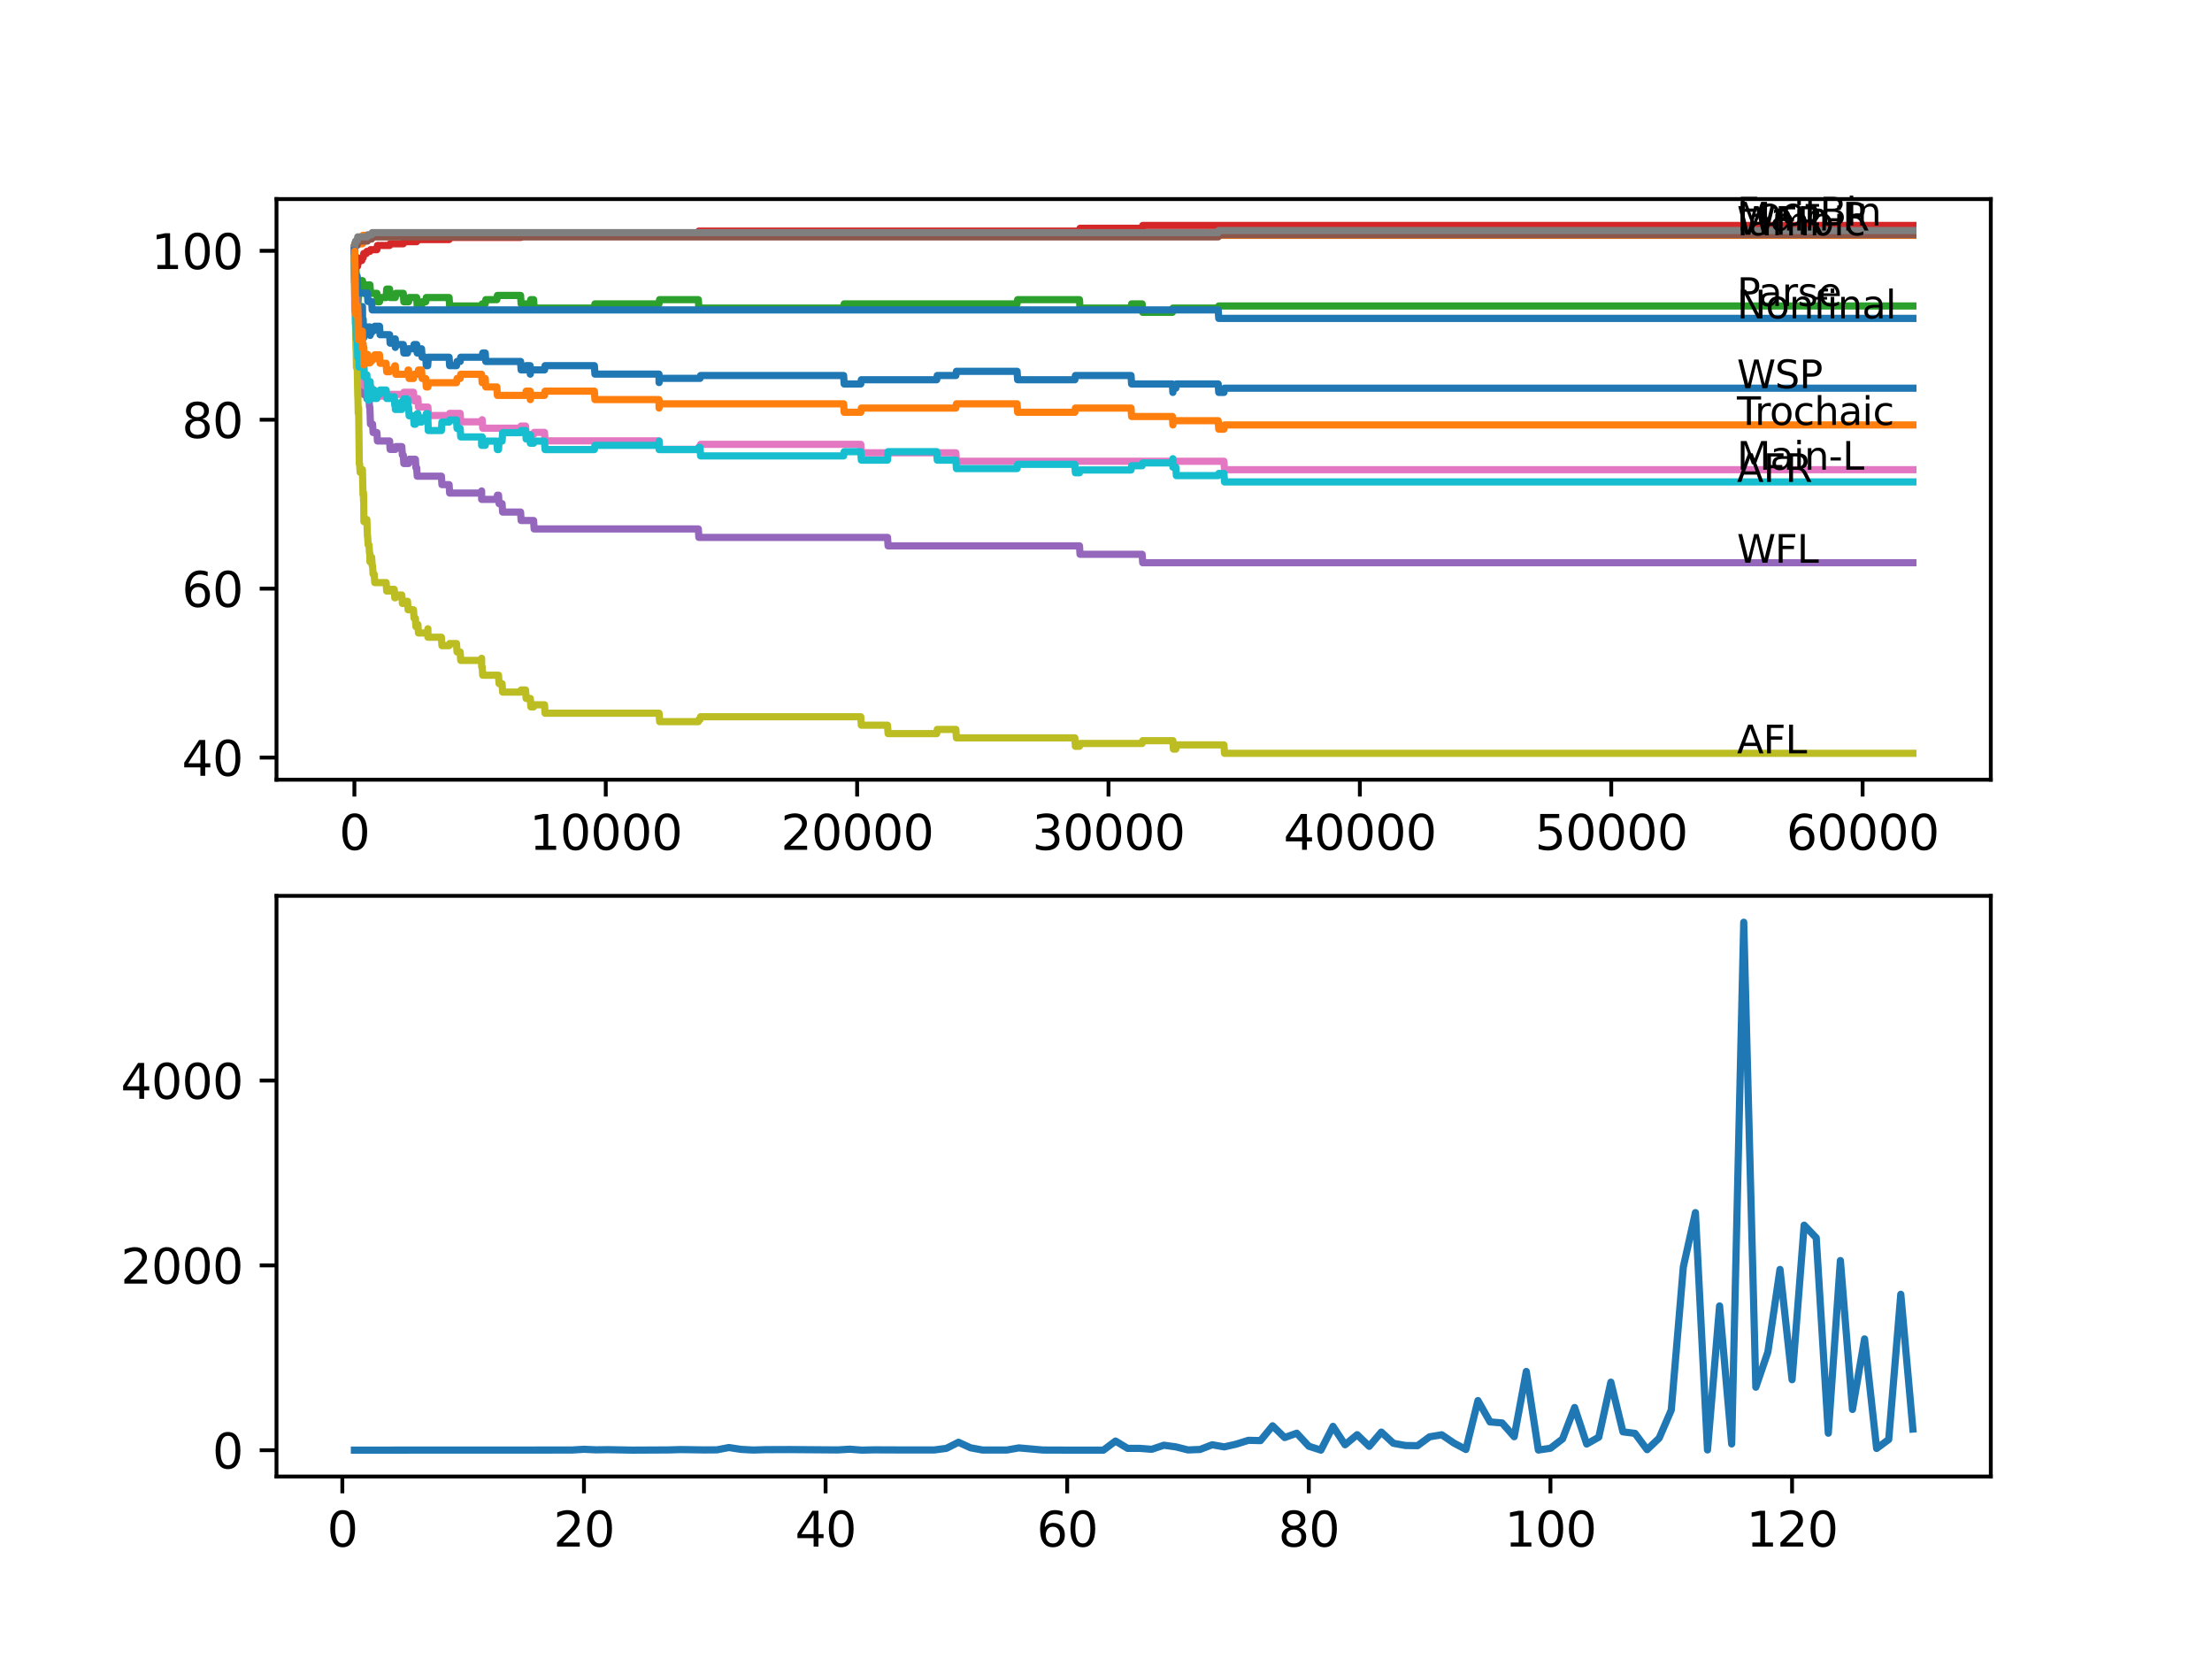 <?xml version="1.0" encoding="utf-8" standalone="no"?>
<!DOCTYPE svg PUBLIC "-//W3C//DTD SVG 1.1//EN"
  "http://www.w3.org/Graphics/SVG/1.1/DTD/svg11.dtd">
<svg xmlns:xlink="http://www.w3.org/1999/xlink" width="460.8pt" height="345.6pt" viewBox="0 0 460.8 345.6" xmlns="http://www.w3.org/2000/svg" version="1.1">
 <defs>
  <style type="text/css">*{stroke-linejoin: round; stroke-linecap: butt}</style>
 </defs>
 <g id="figure_1">
  <g id="patch_1">
   <path d="M 0 345.6 
L 460.8 345.6 
L 460.8 0 
L 0 0 
z
" style="fill: #ffffff"/>
  </g>
  <g id="axes_1">
   <g id="patch_2">
    <path d="M 57.6 162.432 
L 414.72 162.432 
L 414.72 41.472 
L 57.6 41.472 
z
" style="fill: #ffffff"/>
   </g>
   <g id="matplotlib.axis_1">
    <g id="xtick_1">
     <g id="line2d_1">
      <defs>
       <path id="mb7381f3b67" d="M 0 0 
L 0 3.5 
" style="stroke: #000000; stroke-width: 0.8"/>
      </defs>
      <g>
       <use xlink:href="#mb7381f3b67" x="73.827" y="162.432" style="stroke: #000000; stroke-width: 0.8"/>
      </g>
     </g>
     <g id="text_1">
      <!-- 0 -->
      <g transform="translate(70.646 177.03)scale(0.1 -0.1)">
       <defs>
        <path id="DejaVuSans-30" d="M 2034 4250 
Q 1547 4250 1301 3770 
Q 1056 3291 1056 2328 
Q 1056 1369 1301 889 
Q 1547 409 2034 409 
Q 2525 409 2770 889 
Q 3016 1369 3016 2328 
Q 3016 3291 2770 3770 
Q 2525 4250 2034 4250 
z
M 2034 4750 
Q 2819 4750 3233 4129 
Q 3647 3509 3647 2328 
Q 3647 1150 3233 529 
Q 2819 -91 2034 -91 
Q 1250 -91 836 529 
Q 422 1150 422 2328 
Q 422 3509 836 4129 
Q 1250 4750 2034 4750 
z
" transform="scale(0.016)"/>
       </defs>
       <use xlink:href="#DejaVuSans-30"/>
      </g>
     </g>
    </g>
    <g id="xtick_2">
     <g id="line2d_2">
      <g>
       <use xlink:href="#mb7381f3b67" x="126.192" y="162.432" style="stroke: #000000; stroke-width: 0.8"/>
      </g>
     </g>
     <g id="text_2">
      <!-- 10000 -->
      <g transform="translate(110.286 177.03)scale(0.1 -0.1)">
       <defs>
        <path id="DejaVuSans-31" d="M 794 531 
L 1825 531 
L 1825 4091 
L 703 3866 
L 703 4441 
L 1819 4666 
L 2450 4666 
L 2450 531 
L 3481 531 
L 3481 0 
L 794 0 
L 794 531 
z
" transform="scale(0.016)"/>
       </defs>
       <use xlink:href="#DejaVuSans-31"/>
       <use xlink:href="#DejaVuSans-30" x="63.623"/>
       <use xlink:href="#DejaVuSans-30" x="127.246"/>
       <use xlink:href="#DejaVuSans-30" x="190.869"/>
       <use xlink:href="#DejaVuSans-30" x="254.492"/>
      </g>
     </g>
    </g>
    <g id="xtick_3">
     <g id="line2d_3">
      <g>
       <use xlink:href="#mb7381f3b67" x="178.556" y="162.432" style="stroke: #000000; stroke-width: 0.8"/>
      </g>
     </g>
     <g id="text_3">
      <!-- 20000 -->
      <g transform="translate(162.65 177.03)scale(0.1 -0.1)">
       <defs>
        <path id="DejaVuSans-32" d="M 1228 531 
L 3431 531 
L 3431 0 
L 469 0 
L 469 531 
Q 828 903 1448 1529 
Q 2069 2156 2228 2338 
Q 2531 2678 2651 2914 
Q 2772 3150 2772 3378 
Q 2772 3750 2511 3984 
Q 2250 4219 1831 4219 
Q 1534 4219 1204 4116 
Q 875 4013 500 3803 
L 500 4441 
Q 881 4594 1212 4672 
Q 1544 4750 1819 4750 
Q 2544 4750 2975 4387 
Q 3406 4025 3406 3419 
Q 3406 3131 3298 2873 
Q 3191 2616 2906 2266 
Q 2828 2175 2409 1742 
Q 1991 1309 1228 531 
z
" transform="scale(0.016)"/>
       </defs>
       <use xlink:href="#DejaVuSans-32"/>
       <use xlink:href="#DejaVuSans-30" x="63.623"/>
       <use xlink:href="#DejaVuSans-30" x="127.246"/>
       <use xlink:href="#DejaVuSans-30" x="190.869"/>
       <use xlink:href="#DejaVuSans-30" x="254.492"/>
      </g>
     </g>
    </g>
    <g id="xtick_4">
     <g id="line2d_4">
      <g>
       <use xlink:href="#mb7381f3b67" x="230.921" y="162.432" style="stroke: #000000; stroke-width: 0.8"/>
      </g>
     </g>
     <g id="text_4">
      <!-- 30000 -->
      <g transform="translate(215.015 177.03)scale(0.1 -0.1)">
       <defs>
        <path id="DejaVuSans-33" d="M 2597 2516 
Q 3050 2419 3304 2112 
Q 3559 1806 3559 1356 
Q 3559 666 3084 287 
Q 2609 -91 1734 -91 
Q 1441 -91 1130 -33 
Q 819 25 488 141 
L 488 750 
Q 750 597 1062 519 
Q 1375 441 1716 441 
Q 2309 441 2620 675 
Q 2931 909 2931 1356 
Q 2931 1769 2642 2001 
Q 2353 2234 1838 2234 
L 1294 2234 
L 1294 2753 
L 1863 2753 
Q 2328 2753 2575 2939 
Q 2822 3125 2822 3475 
Q 2822 3834 2567 4026 
Q 2313 4219 1838 4219 
Q 1578 4219 1281 4162 
Q 984 4106 628 3988 
L 628 4550 
Q 988 4650 1302 4700 
Q 1616 4750 1894 4750 
Q 2613 4750 3031 4423 
Q 3450 4097 3450 3541 
Q 3450 3153 3228 2886 
Q 3006 2619 2597 2516 
z
" transform="scale(0.016)"/>
       </defs>
       <use xlink:href="#DejaVuSans-33"/>
       <use xlink:href="#DejaVuSans-30" x="63.623"/>
       <use xlink:href="#DejaVuSans-30" x="127.246"/>
       <use xlink:href="#DejaVuSans-30" x="190.869"/>
       <use xlink:href="#DejaVuSans-30" x="254.492"/>
      </g>
     </g>
    </g>
    <g id="xtick_5">
     <g id="line2d_5">
      <g>
       <use xlink:href="#mb7381f3b67" x="283.285" y="162.432" style="stroke: #000000; stroke-width: 0.8"/>
      </g>
     </g>
     <g id="text_5">
      <!-- 40000 -->
      <g transform="translate(267.379 177.03)scale(0.1 -0.1)">
       <defs>
        <path id="DejaVuSans-34" d="M 2419 4116 
L 825 1625 
L 2419 1625 
L 2419 4116 
z
M 2253 4666 
L 3047 4666 
L 3047 1625 
L 3713 1625 
L 3713 1100 
L 3047 1100 
L 3047 0 
L 2419 0 
L 2419 1100 
L 313 1100 
L 313 1709 
L 2253 4666 
z
" transform="scale(0.016)"/>
       </defs>
       <use xlink:href="#DejaVuSans-34"/>
       <use xlink:href="#DejaVuSans-30" x="63.623"/>
       <use xlink:href="#DejaVuSans-30" x="127.246"/>
       <use xlink:href="#DejaVuSans-30" x="190.869"/>
       <use xlink:href="#DejaVuSans-30" x="254.492"/>
      </g>
     </g>
    </g>
    <g id="xtick_6">
     <g id="line2d_6">
      <g>
       <use xlink:href="#mb7381f3b67" x="335.65" y="162.432" style="stroke: #000000; stroke-width: 0.8"/>
      </g>
     </g>
     <g id="text_6">
      <!-- 50000 -->
      <g transform="translate(319.744 177.03)scale(0.1 -0.1)">
       <defs>
        <path id="DejaVuSans-35" d="M 691 4666 
L 3169 4666 
L 3169 4134 
L 1269 4134 
L 1269 2991 
Q 1406 3038 1543 3061 
Q 1681 3084 1819 3084 
Q 2600 3084 3056 2656 
Q 3513 2228 3513 1497 
Q 3513 744 3044 326 
Q 2575 -91 1722 -91 
Q 1428 -91 1123 -41 
Q 819 9 494 109 
L 494 744 
Q 775 591 1075 516 
Q 1375 441 1709 441 
Q 2250 441 2565 725 
Q 2881 1009 2881 1497 
Q 2881 1984 2565 2268 
Q 2250 2553 1709 2553 
Q 1456 2553 1204 2497 
Q 953 2441 691 2322 
L 691 4666 
z
" transform="scale(0.016)"/>
       </defs>
       <use xlink:href="#DejaVuSans-35"/>
       <use xlink:href="#DejaVuSans-30" x="63.623"/>
       <use xlink:href="#DejaVuSans-30" x="127.246"/>
       <use xlink:href="#DejaVuSans-30" x="190.869"/>
       <use xlink:href="#DejaVuSans-30" x="254.492"/>
      </g>
     </g>
    </g>
    <g id="xtick_7">
     <g id="line2d_7">
      <g>
       <use xlink:href="#mb7381f3b67" x="388.014" y="162.432" style="stroke: #000000; stroke-width: 0.8"/>
      </g>
     </g>
     <g id="text_7">
      <!-- 60000 -->
      <g transform="translate(372.108 177.03)scale(0.1 -0.1)">
       <defs>
        <path id="DejaVuSans-36" d="M 2113 2584 
Q 1688 2584 1439 2293 
Q 1191 2003 1191 1497 
Q 1191 994 1439 701 
Q 1688 409 2113 409 
Q 2538 409 2786 701 
Q 3034 994 3034 1497 
Q 3034 2003 2786 2293 
Q 2538 2584 2113 2584 
z
M 3366 4563 
L 3366 3988 
Q 3128 4100 2886 4159 
Q 2644 4219 2406 4219 
Q 1781 4219 1451 3797 
Q 1122 3375 1075 2522 
Q 1259 2794 1537 2939 
Q 1816 3084 2150 3084 
Q 2853 3084 3261 2657 
Q 3669 2231 3669 1497 
Q 3669 778 3244 343 
Q 2819 -91 2113 -91 
Q 1303 -91 875 529 
Q 447 1150 447 2328 
Q 447 3434 972 4092 
Q 1497 4750 2381 4750 
Q 2619 4750 2861 4703 
Q 3103 4656 3366 4563 
z
" transform="scale(0.016)"/>
       </defs>
       <use xlink:href="#DejaVuSans-36"/>
       <use xlink:href="#DejaVuSans-30" x="63.623"/>
       <use xlink:href="#DejaVuSans-30" x="127.246"/>
       <use xlink:href="#DejaVuSans-30" x="190.869"/>
       <use xlink:href="#DejaVuSans-30" x="254.492"/>
      </g>
     </g>
    </g>
   </g>
   <g id="matplotlib.axis_2">
    <g id="ytick_1">
     <g id="line2d_8">
      <defs>
       <path id="ma69f9eb92d" d="M 0 0 
L -3.5 0 
" style="stroke: #000000; stroke-width: 0.8"/>
      </defs>
      <g>
       <use xlink:href="#ma69f9eb92d" x="57.6" y="157.814" style="stroke: #000000; stroke-width: 0.8"/>
      </g>
     </g>
     <g id="text_8">
      <!-- 40 -->
      <g transform="translate(37.875 161.613)scale(0.1 -0.1)">
       <use xlink:href="#DejaVuSans-34"/>
       <use xlink:href="#DejaVuSans-30" x="63.623"/>
      </g>
     </g>
    </g>
    <g id="ytick_2">
     <g id="line2d_9">
      <g>
       <use xlink:href="#ma69f9eb92d" x="57.6" y="122.625" style="stroke: #000000; stroke-width: 0.8"/>
      </g>
     </g>
     <g id="text_9">
      <!-- 60 -->
      <g transform="translate(37.875 126.424)scale(0.1 -0.1)">
       <use xlink:href="#DejaVuSans-36"/>
       <use xlink:href="#DejaVuSans-30" x="63.623"/>
      </g>
     </g>
    </g>
    <g id="ytick_3">
     <g id="line2d_10">
      <g>
       <use xlink:href="#ma69f9eb92d" x="57.6" y="87.437" style="stroke: #000000; stroke-width: 0.8"/>
      </g>
     </g>
     <g id="text_10">
      <!-- 80 -->
      <g transform="translate(37.875 91.236)scale(0.1 -0.1)">
       <defs>
        <path id="DejaVuSans-38" d="M 2034 2216 
Q 1584 2216 1326 1975 
Q 1069 1734 1069 1313 
Q 1069 891 1326 650 
Q 1584 409 2034 409 
Q 2484 409 2743 651 
Q 3003 894 3003 1313 
Q 3003 1734 2745 1975 
Q 2488 2216 2034 2216 
z
M 1403 2484 
Q 997 2584 770 2862 
Q 544 3141 544 3541 
Q 544 4100 942 4425 
Q 1341 4750 2034 4750 
Q 2731 4750 3128 4425 
Q 3525 4100 3525 3541 
Q 3525 3141 3298 2862 
Q 3072 2584 2669 2484 
Q 3125 2378 3379 2068 
Q 3634 1759 3634 1313 
Q 3634 634 3220 271 
Q 2806 -91 2034 -91 
Q 1263 -91 848 271 
Q 434 634 434 1313 
Q 434 1759 690 2068 
Q 947 2378 1403 2484 
z
M 1172 3481 
Q 1172 3119 1398 2916 
Q 1625 2713 2034 2713 
Q 2441 2713 2670 2916 
Q 2900 3119 2900 3481 
Q 2900 3844 2670 4047 
Q 2441 4250 2034 4250 
Q 1625 4250 1398 4047 
Q 1172 3844 1172 3481 
z
" transform="scale(0.016)"/>
       </defs>
       <use xlink:href="#DejaVuSans-38"/>
       <use xlink:href="#DejaVuSans-30" x="63.623"/>
      </g>
     </g>
    </g>
    <g id="ytick_4">
     <g id="line2d_11">
      <g>
       <use xlink:href="#ma69f9eb92d" x="57.6" y="52.248" style="stroke: #000000; stroke-width: 0.8"/>
      </g>
     </g>
     <g id="text_11">
      <!-- 100 -->
      <g transform="translate(31.512 56.048)scale(0.1 -0.1)">
       <use xlink:href="#DejaVuSans-31"/>
       <use xlink:href="#DejaVuSans-30" x="63.623"/>
       <use xlink:href="#DejaVuSans-30" x="127.246"/>
      </g>
     </g>
    </g>
   </g>
   <g id="line2d_12">
    <path d="M 73.833 52.248 
L 73.88 56.295 
L 73.953 55.943 
L 73.964 55.65 
L 74.006 58.582 
L 74.016 58.582 
L 74.074 58.582 
L 74.105 57.703 
L 74.121 62.981 
L 74.147 62.981 
L 74.262 65.034 
L 74.409 65.034 
L 74.456 64.594 
L 74.461 66.353 
L 74.513 65.473 
L 74.519 65.473 
L 74.634 65.034 
L 74.65 66.793 
L 74.744 66.206 
L 74.754 66.206 
L 74.875 63.861 
L 75.508 63.861 
L 75.524 67.379 
L 75.624 66.5 
L 75.655 66.5 
L 75.76 70.019 
L 75.77 68.552 
L 75.796 68.552 
L 75.802 70.312 
L 75.906 69.432 
L 76.425 69.432 
L 76.54 68.113 
L 77.069 68.113 
L 77.111 69.872 
L 77.179 69.285 
L 77.42 69.285 
L 77.535 68.846 
L 77.954 68.846 
L 78.069 67.966 
L 79.059 67.966 
L 79.174 69.725 
L 81.159 69.725 
L 81.274 71.485 
L 82.122 71.485 
L 82.237 70.605 
L 82.347 70.605 
L 82.352 72.364 
L 82.457 71.778 
L 84.012 71.778 
L 84.128 73.537 
L 84.892 73.537 
L 85.007 72.658 
L 86.138 72.658 
L 86.254 71.778 
L 86.798 71.778 
L 86.913 73.537 
L 87.055 73.537 
L 87.17 72.658 
L 87.814 72.658 
L 87.929 74.417 
L 88.689 74.417 
L 88.804 76.177 
L 89.097 76.177 
L 89.217 74.417 
L 93.553 74.417 
L 93.668 76.177 
L 95.098 76.177 
L 95.213 75.297 
L 95.862 75.297 
L 95.978 74.417 
L 100.444 74.417 
L 100.56 73.537 
L 101.083 73.537 
L 101.198 75.297 
L 108.446 75.297 
L 108.561 77.056 
L 109.488 77.056 
L 109.603 76.177 
L 110.441 76.177 
L 110.472 77.936 
L 110.551 77.056 
L 113.431 77.056 
L 113.546 76.177 
L 123.82 76.177 
L 123.935 77.936 
L 137.283 77.936 
L 137.298 79.695 
L 137.393 78.816 
L 145.829 78.816 
L 145.944 78.229 
L 175.744 78.229 
L 175.86 79.989 
L 179.316 79.989 
L 179.431 79.109 
L 195.13 79.109 
L 195.245 78.229 
L 199.125 78.229 
L 199.24 77.349 
L 211.876 77.349 
L 211.991 79.109 
L 223.909 79.109 
L 224.025 78.229 
L 235.618 78.229 
L 235.733 79.989 
L 244.232 79.989 
L 244.331 81.748 
L 244.342 80.868 
L 244.939 80.868 
L 245.054 79.989 
L 253.773 79.989 
L 253.888 81.748 
L 254.972 81.748 
L 255.087 80.868 
L 398.487 80.868 
L 398.487 80.868 
" clip-path="url(#p9df9dfdeca)" style="fill: none; stroke: #1f77b4; stroke-width: 1.5; stroke-linecap: square"/>
   </g>
   <g id="line2d_13">
    <path d="M 73.833 51.662 
L 73.848 51.662 
L 73.864 53.421 
L 73.875 50.782 
L 73.953 50.782 
L 75.508 50.782 
L 75.624 49.023 
L 398.487 49.023 
L 398.487 49.023 
" clip-path="url(#p9df9dfdeca)" style="fill: none; stroke: #ff7f0e; stroke-width: 1.5; stroke-linecap: square"/>
   </g>
   <g id="line2d_14">
    <path d="M 73.833 51.662 
L 73.922 61.749 
L 73.969 60.078 
L 73.99 60.078 
L 74.136 55.973 
L 74.147 55.973 
L 74.262 58.025 
L 74.409 58.025 
L 74.519 63.303 
L 74.529 62.864 
L 74.587 62.864 
L 74.702 60.224 
L 74.733 60.224 
L 74.849 58.465 
L 75.362 58.465 
L 75.477 60.224 
L 75.498 60.224 
L 75.508 58.465 
L 75.608 59.345 
L 75.739 59.345 
L 75.775 61.104 
L 75.849 59.345 
L 76.32 59.345 
L 76.435 61.104 
L 76.582 61.104 
L 76.697 59.345 
L 77.069 59.345 
L 77.184 61.104 
L 78.514 61.104 
L 78.629 62.864 
L 79.059 62.864 
L 79.174 61.984 
L 80.441 61.984 
L 80.556 60.224 
L 81.159 60.224 
L 81.274 61.984 
L 82.347 61.984 
L 82.462 61.104 
L 84.012 61.104 
L 84.128 62.864 
L 85.112 62.864 
L 85.227 61.984 
L 86.798 61.984 
L 86.913 63.743 
L 87.814 63.743 
L 87.929 62.864 
L 88.689 62.864 
L 88.804 61.984 
L 93.553 61.984 
L 93.668 63.743 
L 100.324 63.743 
L 100.439 63.303 
L 101.083 63.303 
L 101.198 62.424 
L 103.502 62.424 
L 103.618 61.544 
L 108.446 61.544 
L 108.561 63.303 
L 110.441 63.303 
L 110.556 62.424 
L 111.158 62.424 
L 111.273 64.183 
L 123.82 64.183 
L 123.935 63.303 
L 137.283 63.303 
L 137.398 62.424 
L 145.473 62.424 
L 145.588 64.183 
L 175.744 64.183 
L 175.86 63.303 
L 211.876 63.303 
L 211.991 62.424 
L 224.873 62.424 
L 224.988 64.183 
L 235.618 64.183 
L 235.733 63.303 
L 237.927 63.303 
L 238.043 65.063 
L 244.232 65.063 
L 244.347 64.183 
L 253.773 64.183 
L 253.888 63.743 
L 398.487 63.743 
L 398.487 63.743 
" clip-path="url(#p9df9dfdeca)" style="fill: none; stroke: #2ca02c; stroke-width: 1.5; stroke-linecap: square"/>
   </g>
   <g id="line2d_15">
    <path d="M 73.833 54.008 
L 73.838 54.008 
L 73.843 53.568 
L 73.875 58.846 
L 73.911 57.028 
L 73.917 57.028 
L 74.037 55.064 
L 74.115 55.064 
L 74.231 54.125 
L 74.257 54.125 
L 74.372 53.685 
L 74.456 53.685 
L 74.498 55.445 
L 74.566 54.858 
L 74.629 54.858 
L 74.744 54.272 
L 75.362 54.272 
L 75.477 53.685 
L 75.655 53.685 
L 75.775 52.806 
L 76.32 52.806 
L 76.435 52.366 
L 77.069 52.366 
L 77.184 52.014 
L 78.514 52.014 
L 78.629 51.134 
L 81.159 51.134 
L 81.274 50.782 
L 84.012 50.782 
L 84.128 50.342 
L 86.798 50.342 
L 86.913 49.903 
L 93.553 49.903 
L 93.668 49.463 
L 108.446 49.463 
L 108.561 49.023 
L 111.158 49.023 
L 111.273 48.583 
L 145.473 48.583 
L 145.588 48.143 
L 224.873 48.143 
L 224.988 47.557 
L 237.927 47.557 
L 238.043 46.97 
L 398.487 46.97 
L 398.487 46.97 
" clip-path="url(#p9df9dfdeca)" style="fill: none; stroke: #d62728; stroke-width: 1.5; stroke-linecap: square"/>
   </g>
   <g id="line2d_16">
    <path d="M 73.833 51.662 
L 73.922 58.582 
L 73.958 57.703 
L 73.99 57.703 
L 74.105 57.116 
L 74.115 57.116 
L 74.236 62.394 
L 74.351 61.515 
L 74.409 61.515 
L 74.519 65.034 
L 74.524 64.594 
L 74.555 64.594 
L 74.671 66.353 
L 74.707 66.353 
L 74.838 73.391 
L 74.911 73.391 
L 75.027 75.15 
L 75.362 75.15 
L 75.477 76.91 
L 75.508 76.91 
L 75.624 78.669 
L 75.728 78.669 
L 75.775 82.188 
L 75.844 81.308 
L 76.32 81.308 
L 76.435 83.068 
L 76.865 83.068 
L 76.98 84.827 
L 77.053 84.827 
L 77.174 88.346 
L 77.608 88.346 
L 77.723 90.105 
L 78.514 90.105 
L 78.629 91.865 
L 81.159 91.865 
L 81.274 93.624 
L 82.352 93.624 
L 82.468 93.038 
L 83.703 93.038 
L 83.819 94.797 
L 84.012 94.797 
L 84.128 96.556 
L 85.112 96.556 
L 85.227 95.677 
L 86.531 95.677 
L 86.646 97.436 
L 86.798 97.436 
L 86.913 99.196 
L 91.951 99.196 
L 92.066 100.955 
L 93.553 100.955 
L 93.668 102.714 
L 100.324 102.714 
L 100.334 102.275 
L 100.34 104.034 
L 100.418 104.034 
L 103.502 104.034 
L 103.618 103.154 
L 103.853 103.154 
L 103.968 104.914 
L 104.592 104.914 
L 104.707 106.673 
L 108.446 106.673 
L 108.561 108.433 
L 111.158 108.433 
L 111.273 110.192 
L 145.473 110.192 
L 145.588 111.951 
L 184.887 111.951 
L 185.003 113.711 
L 224.873 113.711 
L 224.988 115.47 
L 237.927 115.47 
L 238.043 117.23 
L 398.487 117.23 
L 398.487 117.23 
" clip-path="url(#p9df9dfdeca)" style="fill: none; stroke: #9467bd; stroke-width: 1.5; stroke-linecap: square"/>
   </g>
   <g id="line2d_17">
    <path d="M 73.833 52.248 
L 73.848 52.248 
L 73.974 51.105 
L 74.409 51.105 
L 74.529 50.225 
L 76.529 50.225 
L 76.645 49.785 
L 77.42 49.785 
L 77.535 49.345 
L 253.773 49.345 
L 253.888 48.906 
L 398.487 48.906 
L 398.487 48.906 
" clip-path="url(#p9df9dfdeca)" style="fill: none; stroke: #8c564b; stroke-width: 1.5; stroke-linecap: square"/>
   </g>
   <g id="line2d_18">
    <path d="M 73.833 52.248 
L 73.901 64.564 
L 73.974 63.567 
L 74 63.567 
L 74.074 63.128 
L 74.079 64.887 
L 74.095 64.887 
L 74.121 64.887 
L 74.246 69.813 
L 74.257 69.813 
L 74.372 69.373 
L 74.409 69.373 
L 74.519 74.652 
L 74.529 74.212 
L 74.65 74.212 
L 74.754 73.625 
L 74.87 76.558 
L 75.524 76.558 
L 75.639 78.317 
L 75.655 78.317 
L 75.765 76.851 
L 75.885 80.37 
L 76.32 80.37 
L 76.435 79.93 
L 76.529 79.93 
L 76.645 81.689 
L 77.069 81.689 
L 77.189 80.751 
L 77.42 80.751 
L 77.535 82.51 
L 81.159 82.51 
L 81.274 82.159 
L 84.012 82.159 
L 84.128 81.719 
L 86.138 81.719 
L 86.254 83.478 
L 86.798 83.478 
L 86.913 83.038 
L 87.055 83.038 
L 87.17 84.798 
L 89.139 84.798 
L 89.254 86.557 
L 93.553 86.557 
L 93.668 86.117 
L 95.862 86.117 
L 95.978 87.877 
L 100.324 87.877 
L 100.439 87.437 
L 100.444 87.437 
L 100.56 89.196 
L 108.446 89.196 
L 108.561 88.756 
L 109.488 88.756 
L 109.603 90.516 
L 111.158 90.516 
L 111.273 90.076 
L 113.431 90.076 
L 113.546 91.835 
L 137.298 91.835 
L 137.414 93.595 
L 145.473 93.595 
L 145.588 93.155 
L 145.829 93.155 
L 145.944 92.568 
L 179.316 92.568 
L 179.431 94.328 
L 199.125 94.328 
L 199.24 96.087 
L 254.972 96.087 
L 255.087 97.847 
L 398.487 97.847 
L 398.487 97.847 
" clip-path="url(#p9df9dfdeca)" style="fill: none; stroke: #e377c2; stroke-width: 1.5; stroke-linecap: square"/>
   </g>
   <g id="line2d_19">
    <path d="M 73.833 52.248 
L 73.958 50.665 
L 73.964 50.665 
L 74.079 50.225 
L 74.409 50.225 
L 74.529 49.345 
L 76.529 49.345 
L 76.645 48.906 
L 77.42 48.906 
L 77.535 48.466 
L 253.773 48.466 
L 253.888 48.026 
L 398.487 48.026 
L 398.487 48.026 
" clip-path="url(#p9df9dfdeca)" style="fill: none; stroke: #7f7f7f; stroke-width: 1.5; stroke-linecap: square"/>
   </g>
   <g id="line2d_20">
    <path d="M 73.833 54.008 
L 73.843 53.128 
L 73.869 58.406 
L 74 67.379 
L 74.006 66.94 
L 74.053 66.94 
L 74.178 73.039 
L 74.199 73.039 
L 74.257 76.558 
L 74.314 76.118 
L 74.409 76.118 
L 74.534 82.569 
L 74.555 82.569 
L 74.629 86.088 
L 74.671 84.915 
L 74.707 84.915 
L 74.849 96.644 
L 74.911 96.644 
L 75.027 98.404 
L 75.362 98.404 
L 75.477 97.817 
L 75.498 97.817 
L 75.624 103.096 
L 75.655 103.096 
L 75.728 102.656 
L 75.734 104.415 
L 75.755 103.975 
L 75.76 103.975 
L 75.765 103.389 
L 75.807 108.667 
L 75.828 108.667 
L 76.32 108.667 
L 76.425 108.227 
L 76.545 111.746 
L 76.582 111.746 
L 76.697 113.506 
L 76.865 113.506 
L 76.98 115.265 
L 77.053 115.265 
L 77.069 117.024 
L 77.163 116.086 
L 77.42 116.086 
L 77.535 117.845 
L 77.608 117.845 
L 77.723 119.605 
L 77.954 119.605 
L 78.069 121.364 
L 80.441 121.364 
L 80.556 123.124 
L 81.159 123.124 
L 81.274 122.772 
L 82.122 122.772 
L 82.237 124.531 
L 82.352 124.531 
L 82.468 123.945 
L 83.703 123.945 
L 83.819 125.704 
L 84.012 125.704 
L 84.128 125.264 
L 84.892 125.264 
L 85.007 127.024 
L 86.138 127.024 
L 86.254 128.783 
L 86.531 128.783 
L 86.646 130.543 
L 86.798 130.543 
L 86.913 130.103 
L 87.055 130.103 
L 87.17 131.862 
L 89.097 131.862 
L 89.139 130.982 
L 89.144 132.742 
L 89.202 132.742 
L 91.951 132.742 
L 92.066 134.501 
L 93.553 134.501 
L 93.668 134.061 
L 95.098 134.061 
L 95.213 135.821 
L 95.862 135.821 
L 95.978 137.58 
L 100.324 137.58 
L 100.334 137.14 
L 100.34 138.9 
L 100.418 138.9 
L 100.444 138.9 
L 100.56 140.659 
L 103.853 140.659 
L 103.968 142.419 
L 104.592 142.419 
L 104.707 144.178 
L 108.446 144.178 
L 108.561 143.738 
L 109.488 143.738 
L 109.603 145.498 
L 110.472 145.498 
L 110.587 147.257 
L 111.158 147.257 
L 111.273 146.817 
L 113.431 146.817 
L 113.546 148.577 
L 137.298 148.577 
L 137.414 150.336 
L 145.473 150.336 
L 145.588 149.896 
L 145.829 149.896 
L 145.944 149.31 
L 179.316 149.31 
L 179.431 151.069 
L 184.887 151.069 
L 185.003 152.829 
L 195.13 152.829 
L 195.245 151.949 
L 199.125 151.949 
L 199.24 153.708 
L 223.909 153.708 
L 224.025 155.468 
L 224.873 155.468 
L 224.988 154.881 
L 237.927 154.881 
L 238.043 154.295 
L 244.331 154.295 
L 244.447 156.054 
L 244.939 156.054 
L 245.054 155.174 
L 254.972 155.174 
L 255.087 156.934 
L 398.487 156.934 
L 398.487 156.934 
" clip-path="url(#p9df9dfdeca)" style="fill: none; stroke: #bcbd22; stroke-width: 1.5; stroke-linecap: square"/>
   </g>
   <g id="line2d_21">
    <path d="M 73.833 54.008 
L 73.843 53.128 
L 73.885 56.94 
L 74 64.946 
L 74.016 64.506 
L 74.053 64.506 
L 74.173 68.846 
L 74.199 68.846 
L 74.257 70.605 
L 74.309 70.165 
L 74.409 70.165 
L 74.529 74.417 
L 74.555 74.417 
L 74.587 72.658 
L 74.655 74.71 
L 74.665 74.71 
L 74.707 74.71 
L 74.754 71.192 
L 74.796 76.47 
L 74.817 74.71 
L 74.911 74.71 
L 75.027 72.951 
L 75.362 72.951 
L 75.477 72.364 
L 75.498 72.364 
L 75.613 75.004 
L 75.655 75.004 
L 75.76 72.364 
L 75.765 74.124 
L 75.885 78.522 
L 76.32 78.522 
L 76.425 78.083 
L 76.545 81.601 
L 76.582 81.601 
L 76.697 83.361 
L 76.865 83.361 
L 76.98 81.601 
L 77.053 81.601 
L 77.111 79.49 
L 77.163 81.25 
L 77.42 81.25 
L 77.535 83.009 
L 77.608 83.009 
L 77.723 81.25 
L 77.954 81.25 
L 78.069 83.009 
L 78.514 83.009 
L 78.629 82.129 
L 79.059 82.129 
L 79.174 81.25 
L 80.441 81.25 
L 80.556 83.009 
L 81.159 83.009 
L 81.274 82.657 
L 82.122 82.657 
L 82.237 84.416 
L 82.347 84.416 
L 82.352 83.537 
L 82.358 85.296 
L 82.452 85.296 
L 83.703 85.296 
L 83.819 83.537 
L 84.012 83.537 
L 84.128 83.097 
L 84.892 83.097 
L 85.007 84.856 
L 85.112 84.856 
L 85.227 86.616 
L 86.138 86.616 
L 86.254 88.375 
L 86.531 88.375 
L 86.646 86.616 
L 86.798 86.616 
L 86.913 86.176 
L 87.055 86.176 
L 87.17 87.935 
L 87.814 87.935 
L 87.929 87.056 
L 88.689 87.056 
L 88.804 86.176 
L 89.097 86.176 
L 89.217 89.695 
L 91.951 89.695 
L 92.066 87.935 
L 93.553 87.935 
L 93.668 87.495 
L 95.098 87.495 
L 95.213 89.255 
L 95.862 89.255 
L 95.978 91.014 
L 100.324 91.014 
L 100.334 92.774 
L 100.434 91.014 
L 100.444 91.014 
L 100.56 92.774 
L 101.083 92.774 
L 101.198 91.894 
L 103.502 91.894 
L 103.618 93.653 
L 103.853 93.653 
L 103.968 91.894 
L 104.592 91.894 
L 104.707 90.135 
L 108.446 90.135 
L 108.561 89.695 
L 109.488 89.695 
L 109.603 91.454 
L 110.441 91.454 
L 110.472 90.574 
L 110.477 92.334 
L 110.545 92.334 
L 111.158 92.334 
L 111.273 91.894 
L 113.431 91.894 
L 113.546 93.653 
L 123.82 93.653 
L 123.935 92.774 
L 137.283 92.774 
L 137.298 91.894 
L 137.304 93.653 
L 137.387 93.653 
L 145.473 93.653 
L 145.588 93.214 
L 145.829 93.214 
L 145.944 94.973 
L 175.744 94.973 
L 175.86 94.093 
L 179.316 94.093 
L 179.431 95.853 
L 184.887 95.853 
L 185.003 94.093 
L 195.13 94.093 
L 195.245 95.853 
L 199.125 95.853 
L 199.24 97.612 
L 211.876 97.612 
L 211.991 96.732 
L 223.909 96.732 
L 224.025 98.492 
L 224.873 98.492 
L 224.988 97.905 
L 235.618 97.905 
L 235.733 97.026 
L 237.927 97.026 
L 238.043 96.439 
L 244.232 96.439 
L 244.331 95.559 
L 244.337 97.319 
L 244.939 97.319 
L 245.054 99.078 
L 253.773 99.078 
L 253.888 98.638 
L 254.972 98.638 
L 255.087 100.398 
L 398.487 100.398 
L 398.487 100.398 
" clip-path="url(#p9df9dfdeca)" style="fill: none; stroke: #17becf; stroke-width: 1.5; stroke-linecap: square"/>
   </g>
   <g id="line2d_22">
    <path d="M 73.833 52.248 
L 73.848 52.248 
L 73.974 57.527 
L 74.409 57.527 
L 74.529 61.046 
L 76.529 61.046 
L 76.645 62.805 
L 77.42 62.805 
L 77.535 64.564 
L 253.773 64.564 
L 253.888 66.324 
L 398.487 66.324 
L 398.487 66.324 
" clip-path="url(#p9df9dfdeca)" style="fill: none; stroke: #1f77b4; stroke-width: 1.5; stroke-linecap: square"/>
   </g>
   <g id="line2d_23">
    <path d="M 73.833 54.008 
L 73.901 52.336 
L 73.906 54.096 
L 73.927 54.096 
L 74.063 62.893 
L 74.074 62.893 
L 74.105 62.013 
L 74.115 65.532 
L 74.173 64.3 
L 74.199 64.3 
L 74.236 63.714 
L 74.241 65.473 
L 74.299 65.473 
L 74.409 65.473 
L 74.519 63.714 
L 74.65 70.752 
L 74.754 70.752 
L 74.875 68.992 
L 75.498 68.992 
L 75.524 72.511 
L 75.613 71.631 
L 75.655 71.631 
L 75.765 73.391 
L 75.775 72.511 
L 75.802 76.03 
L 75.864 75.15 
L 76.425 75.15 
L 76.54 73.831 
L 76.582 73.831 
L 76.697 75.59 
L 77.069 75.59 
L 77.184 75.238 
L 77.42 75.238 
L 77.535 74.798 
L 77.954 74.798 
L 78.069 73.919 
L 79.059 73.919 
L 79.174 75.678 
L 80.441 75.678 
L 80.556 77.437 
L 81.159 77.437 
L 81.274 77.086 
L 82.122 77.086 
L 82.237 76.206 
L 82.347 76.206 
L 82.462 77.965 
L 84.892 77.965 
L 85.007 77.086 
L 85.112 77.086 
L 85.227 78.845 
L 86.138 78.845 
L 86.254 77.965 
L 87.055 77.965 
L 87.17 77.086 
L 87.814 77.086 
L 87.929 78.845 
L 88.689 78.845 
L 88.804 80.604 
L 89.139 80.604 
L 89.254 79.725 
L 95.098 79.725 
L 95.213 78.845 
L 95.862 78.845 
L 95.978 77.965 
L 100.324 77.965 
L 100.439 79.725 
L 100.444 79.725 
L 100.56 78.845 
L 101.083 78.845 
L 101.198 80.604 
L 103.502 80.604 
L 103.618 82.364 
L 109.488 82.364 
L 109.603 81.484 
L 110.441 81.484 
L 110.472 83.244 
L 110.551 82.364 
L 113.431 82.364 
L 113.546 81.484 
L 123.82 81.484 
L 123.935 83.244 
L 137.283 83.244 
L 137.298 85.003 
L 137.393 84.123 
L 175.744 84.123 
L 175.86 85.883 
L 179.316 85.883 
L 179.431 85.003 
L 199.125 85.003 
L 199.24 84.123 
L 211.876 84.123 
L 211.991 85.883 
L 223.909 85.883 
L 224.025 85.003 
L 235.618 85.003 
L 235.733 86.762 
L 244.232 86.762 
L 244.331 88.522 
L 244.342 87.642 
L 253.773 87.642 
L 253.888 89.401 
L 254.972 89.401 
L 255.087 88.522 
L 398.487 88.522 
L 398.487 88.522 
" clip-path="url(#p9df9dfdeca)" style="fill: none; stroke: #ff7f0e; stroke-width: 1.5; stroke-linecap: square"/>
   </g>
   <g id="patch_3">
    <path d="M 57.6 162.432 
L 57.6 41.472 
" style="fill: none; stroke: #000000; stroke-width: 0.8; stroke-linejoin: miter; stroke-linecap: square"/>
   </g>
   <g id="patch_4">
    <path d="M 414.72 162.432 
L 414.72 41.472 
" style="fill: none; stroke: #000000; stroke-width: 0.8; stroke-linejoin: miter; stroke-linecap: square"/>
   </g>
   <g id="patch_5">
    <path d="M 57.6 162.432 
L 414.72 162.432 
" style="fill: none; stroke: #000000; stroke-width: 0.8; stroke-linejoin: miter; stroke-linecap: square"/>
   </g>
   <g id="patch_6">
    <path d="M 57.6 41.472 
L 414.72 41.472 
" style="fill: none; stroke: #000000; stroke-width: 0.8; stroke-linejoin: miter; stroke-linecap: square"/>
   </g>
   <g id="text_12">
    <!-- WSP -->
    <g transform="translate(361.832 80.868)scale(0.08 -0.08)">
     <defs>
      <path id="DejaVuSans-57" d="M 213 4666 
L 850 4666 
L 1831 722 
L 2809 4666 
L 3519 4666 
L 4500 722 
L 5478 4666 
L 6119 4666 
L 4947 0 
L 4153 0 
L 3169 4050 
L 2175 0 
L 1381 0 
L 213 4666 
z
" transform="scale(0.016)"/>
      <path id="DejaVuSans-53" d="M 3425 4513 
L 3425 3897 
Q 3066 4069 2747 4153 
Q 2428 4238 2131 4238 
Q 1616 4238 1336 4038 
Q 1056 3838 1056 3469 
Q 1056 3159 1242 3001 
Q 1428 2844 1947 2747 
L 2328 2669 
Q 3034 2534 3370 2195 
Q 3706 1856 3706 1288 
Q 3706 609 3251 259 
Q 2797 -91 1919 -91 
Q 1588 -91 1214 -16 
Q 841 59 441 206 
L 441 856 
Q 825 641 1194 531 
Q 1563 422 1919 422 
Q 2459 422 2753 634 
Q 3047 847 3047 1241 
Q 3047 1584 2836 1778 
Q 2625 1972 2144 2069 
L 1759 2144 
Q 1053 2284 737 2584 
Q 422 2884 422 3419 
Q 422 4038 858 4394 
Q 1294 4750 2059 4750 
Q 2388 4750 2728 4690 
Q 3069 4631 3425 4513 
z
" transform="scale(0.016)"/>
      <path id="DejaVuSans-50" d="M 1259 4147 
L 1259 2394 
L 2053 2394 
Q 2494 2394 2734 2622 
Q 2975 2850 2975 3272 
Q 2975 3691 2734 3919 
Q 2494 4147 2053 4147 
L 1259 4147 
z
M 628 4666 
L 2053 4666 
Q 2838 4666 3239 4311 
Q 3641 3956 3641 3272 
Q 3641 2581 3239 2228 
Q 2838 1875 2053 1875 
L 1259 1875 
L 1259 0 
L 628 0 
L 628 4666 
z
" transform="scale(0.016)"/>
     </defs>
     <use xlink:href="#DejaVuSans-57"/>
     <use xlink:href="#DejaVuSans-53" x="98.877"/>
     <use xlink:href="#DejaVuSans-50" x="162.354"/>
    </g>
   </g>
   <g id="text_13">
    <!-- Iambic -->
    <g transform="translate(361.832 49.023)scale(0.08 -0.08)">
     <defs>
      <path id="DejaVuSans-49" d="M 628 4666 
L 1259 4666 
L 1259 0 
L 628 0 
L 628 4666 
z
" transform="scale(0.016)"/>
      <path id="DejaVuSans-61" d="M 2194 1759 
Q 1497 1759 1228 1600 
Q 959 1441 959 1056 
Q 959 750 1161 570 
Q 1363 391 1709 391 
Q 2188 391 2477 730 
Q 2766 1069 2766 1631 
L 2766 1759 
L 2194 1759 
z
M 3341 1997 
L 3341 0 
L 2766 0 
L 2766 531 
Q 2569 213 2275 61 
Q 1981 -91 1556 -91 
Q 1019 -91 701 211 
Q 384 513 384 1019 
Q 384 1609 779 1909 
Q 1175 2209 1959 2209 
L 2766 2209 
L 2766 2266 
Q 2766 2663 2505 2880 
Q 2244 3097 1772 3097 
Q 1472 3097 1187 3025 
Q 903 2953 641 2809 
L 641 3341 
Q 956 3463 1253 3523 
Q 1550 3584 1831 3584 
Q 2591 3584 2966 3190 
Q 3341 2797 3341 1997 
z
" transform="scale(0.016)"/>
      <path id="DejaVuSans-6d" d="M 3328 2828 
Q 3544 3216 3844 3400 
Q 4144 3584 4550 3584 
Q 5097 3584 5394 3201 
Q 5691 2819 5691 2113 
L 5691 0 
L 5113 0 
L 5113 2094 
Q 5113 2597 4934 2840 
Q 4756 3084 4391 3084 
Q 3944 3084 3684 2787 
Q 3425 2491 3425 1978 
L 3425 0 
L 2847 0 
L 2847 2094 
Q 2847 2600 2669 2842 
Q 2491 3084 2119 3084 
Q 1678 3084 1418 2786 
Q 1159 2488 1159 1978 
L 1159 0 
L 581 0 
L 581 3500 
L 1159 3500 
L 1159 2956 
Q 1356 3278 1631 3431 
Q 1906 3584 2284 3584 
Q 2666 3584 2933 3390 
Q 3200 3197 3328 2828 
z
" transform="scale(0.016)"/>
      <path id="DejaVuSans-62" d="M 3116 1747 
Q 3116 2381 2855 2742 
Q 2594 3103 2138 3103 
Q 1681 3103 1420 2742 
Q 1159 2381 1159 1747 
Q 1159 1113 1420 752 
Q 1681 391 2138 391 
Q 2594 391 2855 752 
Q 3116 1113 3116 1747 
z
M 1159 2969 
Q 1341 3281 1617 3432 
Q 1894 3584 2278 3584 
Q 2916 3584 3314 3078 
Q 3713 2572 3713 1747 
Q 3713 922 3314 415 
Q 2916 -91 2278 -91 
Q 1894 -91 1617 61 
Q 1341 213 1159 525 
L 1159 0 
L 581 0 
L 581 4863 
L 1159 4863 
L 1159 2969 
z
" transform="scale(0.016)"/>
      <path id="DejaVuSans-69" d="M 603 3500 
L 1178 3500 
L 1178 0 
L 603 0 
L 603 3500 
z
M 603 4863 
L 1178 4863 
L 1178 4134 
L 603 4134 
L 603 4863 
z
" transform="scale(0.016)"/>
      <path id="DejaVuSans-63" d="M 3122 3366 
L 3122 2828 
Q 2878 2963 2633 3030 
Q 2388 3097 2138 3097 
Q 1578 3097 1268 2742 
Q 959 2388 959 1747 
Q 959 1106 1268 751 
Q 1578 397 2138 397 
Q 2388 397 2633 464 
Q 2878 531 3122 666 
L 3122 134 
Q 2881 22 2623 -34 
Q 2366 -91 2075 -91 
Q 1284 -91 818 406 
Q 353 903 353 1747 
Q 353 2603 823 3093 
Q 1294 3584 2113 3584 
Q 2378 3584 2631 3529 
Q 2884 3475 3122 3366 
z
" transform="scale(0.016)"/>
     </defs>
     <use xlink:href="#DejaVuSans-49"/>
     <use xlink:href="#DejaVuSans-61" x="29.492"/>
     <use xlink:href="#DejaVuSans-6d" x="90.771"/>
     <use xlink:href="#DejaVuSans-62" x="188.184"/>
     <use xlink:href="#DejaVuSans-69" x="251.66"/>
     <use xlink:href="#DejaVuSans-63" x="279.443"/>
    </g>
   </g>
   <g id="text_14">
    <!-- Parse -->
    <g transform="translate(361.832 63.743)scale(0.08 -0.08)">
     <defs>
      <path id="DejaVuSans-72" d="M 2631 2963 
Q 2534 3019 2420 3045 
Q 2306 3072 2169 3072 
Q 1681 3072 1420 2755 
Q 1159 2438 1159 1844 
L 1159 0 
L 581 0 
L 581 3500 
L 1159 3500 
L 1159 2956 
Q 1341 3275 1631 3429 
Q 1922 3584 2338 3584 
Q 2397 3584 2469 3576 
Q 2541 3569 2628 3553 
L 2631 2963 
z
" transform="scale(0.016)"/>
      <path id="DejaVuSans-73" d="M 2834 3397 
L 2834 2853 
Q 2591 2978 2328 3040 
Q 2066 3103 1784 3103 
Q 1356 3103 1142 2972 
Q 928 2841 928 2578 
Q 928 2378 1081 2264 
Q 1234 2150 1697 2047 
L 1894 2003 
Q 2506 1872 2764 1633 
Q 3022 1394 3022 966 
Q 3022 478 2636 193 
Q 2250 -91 1575 -91 
Q 1294 -91 989 -36 
Q 684 19 347 128 
L 347 722 
Q 666 556 975 473 
Q 1284 391 1588 391 
Q 1994 391 2212 530 
Q 2431 669 2431 922 
Q 2431 1156 2273 1281 
Q 2116 1406 1581 1522 
L 1381 1569 
Q 847 1681 609 1914 
Q 372 2147 372 2553 
Q 372 3047 722 3315 
Q 1072 3584 1716 3584 
Q 2034 3584 2315 3537 
Q 2597 3491 2834 3397 
z
" transform="scale(0.016)"/>
      <path id="DejaVuSans-65" d="M 3597 1894 
L 3597 1613 
L 953 1613 
Q 991 1019 1311 708 
Q 1631 397 2203 397 
Q 2534 397 2845 478 
Q 3156 559 3463 722 
L 3463 178 
Q 3153 47 2828 -22 
Q 2503 -91 2169 -91 
Q 1331 -91 842 396 
Q 353 884 353 1716 
Q 353 2575 817 3079 
Q 1281 3584 2069 3584 
Q 2775 3584 3186 3129 
Q 3597 2675 3597 1894 
z
M 3022 2063 
Q 3016 2534 2758 2815 
Q 2500 3097 2075 3097 
Q 1594 3097 1305 2825 
Q 1016 2553 972 2059 
L 3022 2063 
z
" transform="scale(0.016)"/>
     </defs>
     <use xlink:href="#DejaVuSans-50"/>
     <use xlink:href="#DejaVuSans-61" x="55.803"/>
     <use xlink:href="#DejaVuSans-72" x="117.082"/>
     <use xlink:href="#DejaVuSans-73" x="158.195"/>
     <use xlink:href="#DejaVuSans-65" x="210.295"/>
    </g>
   </g>
   <g id="text_15">
    <!-- FootBin -->
    <g transform="translate(361.832 46.97)scale(0.08 -0.08)">
     <defs>
      <path id="DejaVuSans-46" d="M 628 4666 
L 3309 4666 
L 3309 4134 
L 1259 4134 
L 1259 2759 
L 3109 2759 
L 3109 2228 
L 1259 2228 
L 1259 0 
L 628 0 
L 628 4666 
z
" transform="scale(0.016)"/>
      <path id="DejaVuSans-6f" d="M 1959 3097 
Q 1497 3097 1228 2736 
Q 959 2375 959 1747 
Q 959 1119 1226 758 
Q 1494 397 1959 397 
Q 2419 397 2687 759 
Q 2956 1122 2956 1747 
Q 2956 2369 2687 2733 
Q 2419 3097 1959 3097 
z
M 1959 3584 
Q 2709 3584 3137 3096 
Q 3566 2609 3566 1747 
Q 3566 888 3137 398 
Q 2709 -91 1959 -91 
Q 1206 -91 779 398 
Q 353 888 353 1747 
Q 353 2609 779 3096 
Q 1206 3584 1959 3584 
z
" transform="scale(0.016)"/>
      <path id="DejaVuSans-74" d="M 1172 4494 
L 1172 3500 
L 2356 3500 
L 2356 3053 
L 1172 3053 
L 1172 1153 
Q 1172 725 1289 603 
Q 1406 481 1766 481 
L 2356 481 
L 2356 0 
L 1766 0 
Q 1100 0 847 248 
Q 594 497 594 1153 
L 594 3053 
L 172 3053 
L 172 3500 
L 594 3500 
L 594 4494 
L 1172 4494 
z
" transform="scale(0.016)"/>
      <path id="DejaVuSans-42" d="M 1259 2228 
L 1259 519 
L 2272 519 
Q 2781 519 3026 730 
Q 3272 941 3272 1375 
Q 3272 1813 3026 2020 
Q 2781 2228 2272 2228 
L 1259 2228 
z
M 1259 4147 
L 1259 2741 
L 2194 2741 
Q 2656 2741 2882 2914 
Q 3109 3088 3109 3444 
Q 3109 3797 2882 3972 
Q 2656 4147 2194 4147 
L 1259 4147 
z
M 628 4666 
L 2241 4666 
Q 2963 4666 3353 4366 
Q 3744 4066 3744 3513 
Q 3744 3084 3544 2831 
Q 3344 2578 2956 2516 
Q 3422 2416 3680 2098 
Q 3938 1781 3938 1306 
Q 3938 681 3513 340 
Q 3088 0 2303 0 
L 628 0 
L 628 4666 
z
" transform="scale(0.016)"/>
      <path id="DejaVuSans-6e" d="M 3513 2113 
L 3513 0 
L 2938 0 
L 2938 2094 
Q 2938 2591 2744 2837 
Q 2550 3084 2163 3084 
Q 1697 3084 1428 2787 
Q 1159 2491 1159 1978 
L 1159 0 
L 581 0 
L 581 3500 
L 1159 3500 
L 1159 2956 
Q 1366 3272 1645 3428 
Q 1925 3584 2291 3584 
Q 2894 3584 3203 3211 
Q 3513 2838 3513 2113 
z
" transform="scale(0.016)"/>
     </defs>
     <use xlink:href="#DejaVuSans-46"/>
     <use xlink:href="#DejaVuSans-6f" x="53.895"/>
     <use xlink:href="#DejaVuSans-6f" x="115.076"/>
     <use xlink:href="#DejaVuSans-74" x="176.258"/>
     <use xlink:href="#DejaVuSans-42" x="215.467"/>
     <use xlink:href="#DejaVuSans-69" x="284.07"/>
     <use xlink:href="#DejaVuSans-6e" x="311.854"/>
    </g>
   </g>
   <g id="text_16">
    <!-- WFL -->
    <g transform="translate(361.832 117.23)scale(0.08 -0.08)">
     <defs>
      <path id="DejaVuSans-4c" d="M 628 4666 
L 1259 4666 
L 1259 531 
L 3531 531 
L 3531 0 
L 628 0 
L 628 4666 
z
" transform="scale(0.016)"/>
     </defs>
     <use xlink:href="#DejaVuSans-57"/>
     <use xlink:href="#DejaVuSans-46" x="98.877"/>
     <use xlink:href="#DejaVuSans-4c" x="156.396"/>
    </g>
   </g>
   <g id="text_17">
    <!-- WFR -->
    <g transform="translate(361.832 48.906)scale(0.08 -0.08)">
     <defs>
      <path id="DejaVuSans-52" d="M 2841 2188 
Q 3044 2119 3236 1894 
Q 3428 1669 3622 1275 
L 4263 0 
L 3584 0 
L 2988 1197 
Q 2756 1666 2539 1819 
Q 2322 1972 1947 1972 
L 1259 1972 
L 1259 0 
L 628 0 
L 628 4666 
L 2053 4666 
Q 2853 4666 3247 4331 
Q 3641 3997 3641 3322 
Q 3641 2881 3436 2590 
Q 3231 2300 2841 2188 
z
M 1259 4147 
L 1259 2491 
L 2053 2491 
Q 2509 2491 2742 2702 
Q 2975 2913 2975 3322 
Q 2975 3731 2742 3939 
Q 2509 4147 2053 4147 
L 1259 4147 
z
" transform="scale(0.016)"/>
     </defs>
     <use xlink:href="#DejaVuSans-57"/>
     <use xlink:href="#DejaVuSans-46" x="98.877"/>
     <use xlink:href="#DejaVuSans-52" x="156.396"/>
    </g>
   </g>
   <g id="text_18">
    <!-- Main-L -->
    <g transform="translate(361.832 97.847)scale(0.08 -0.08)">
     <defs>
      <path id="DejaVuSans-4d" d="M 628 4666 
L 1569 4666 
L 2759 1491 
L 3956 4666 
L 4897 4666 
L 4897 0 
L 4281 0 
L 4281 4097 
L 3078 897 
L 2444 897 
L 1241 4097 
L 1241 0 
L 628 0 
L 628 4666 
z
" transform="scale(0.016)"/>
      <path id="DejaVuSans-2d" d="M 313 2009 
L 1997 2009 
L 1997 1497 
L 313 1497 
L 313 2009 
z
" transform="scale(0.016)"/>
     </defs>
     <use xlink:href="#DejaVuSans-4d"/>
     <use xlink:href="#DejaVuSans-61" x="86.279"/>
     <use xlink:href="#DejaVuSans-69" x="147.559"/>
     <use xlink:href="#DejaVuSans-6e" x="175.342"/>
     <use xlink:href="#DejaVuSans-2d" x="238.721"/>
     <use xlink:href="#DejaVuSans-4c" x="274.805"/>
    </g>
   </g>
   <g id="text_19">
    <!-- Main-R -->
    <g transform="translate(361.832 48.026)scale(0.08 -0.08)">
     <use xlink:href="#DejaVuSans-4d"/>
     <use xlink:href="#DejaVuSans-61" x="86.279"/>
     <use xlink:href="#DejaVuSans-69" x="147.559"/>
     <use xlink:href="#DejaVuSans-6e" x="175.342"/>
     <use xlink:href="#DejaVuSans-2d" x="238.721"/>
     <use xlink:href="#DejaVuSans-52" x="274.805"/>
    </g>
   </g>
   <g id="text_20">
    <!-- AFL -->
    <g transform="translate(361.832 156.934)scale(0.08 -0.08)">
     <defs>
      <path id="DejaVuSans-41" d="M 2188 4044 
L 1331 1722 
L 3047 1722 
L 2188 4044 
z
M 1831 4666 
L 2547 4666 
L 4325 0 
L 3669 0 
L 3244 1197 
L 1141 1197 
L 716 0 
L 50 0 
L 1831 4666 
z
" transform="scale(0.016)"/>
     </defs>
     <use xlink:href="#DejaVuSans-41"/>
     <use xlink:href="#DejaVuSans-46" x="68.408"/>
     <use xlink:href="#DejaVuSans-4c" x="125.928"/>
    </g>
   </g>
   <g id="text_21">
    <!-- AFR -->
    <g transform="translate(361.832 100.398)scale(0.08 -0.08)">
     <use xlink:href="#DejaVuSans-41"/>
     <use xlink:href="#DejaVuSans-46" x="68.408"/>
     <use xlink:href="#DejaVuSans-52" x="125.928"/>
    </g>
   </g>
   <g id="text_22">
    <!-- Nonfinal -->
    <g transform="translate(361.832 66.324)scale(0.08 -0.08)">
     <defs>
      <path id="DejaVuSans-4e" d="M 628 4666 
L 1478 4666 
L 3547 763 
L 3547 4666 
L 4159 4666 
L 4159 0 
L 3309 0 
L 1241 3903 
L 1241 0 
L 628 0 
L 628 4666 
z
" transform="scale(0.016)"/>
      <path id="DejaVuSans-66" d="M 2375 4863 
L 2375 4384 
L 1825 4384 
Q 1516 4384 1395 4259 
Q 1275 4134 1275 3809 
L 1275 3500 
L 2222 3500 
L 2222 3053 
L 1275 3053 
L 1275 0 
L 697 0 
L 697 3053 
L 147 3053 
L 147 3500 
L 697 3500 
L 697 3744 
Q 697 4328 969 4595 
Q 1241 4863 1831 4863 
L 2375 4863 
z
" transform="scale(0.016)"/>
      <path id="DejaVuSans-6c" d="M 603 4863 
L 1178 4863 
L 1178 0 
L 603 0 
L 603 4863 
z
" transform="scale(0.016)"/>
     </defs>
     <use xlink:href="#DejaVuSans-4e"/>
     <use xlink:href="#DejaVuSans-6f" x="74.805"/>
     <use xlink:href="#DejaVuSans-6e" x="135.986"/>
     <use xlink:href="#DejaVuSans-66" x="199.365"/>
     <use xlink:href="#DejaVuSans-69" x="234.57"/>
     <use xlink:href="#DejaVuSans-6e" x="262.354"/>
     <use xlink:href="#DejaVuSans-61" x="325.732"/>
     <use xlink:href="#DejaVuSans-6c" x="387.012"/>
    </g>
   </g>
   <g id="text_23">
    <!-- Trochaic -->
    <g transform="translate(361.832 88.522)scale(0.08 -0.08)">
     <defs>
      <path id="DejaVuSans-54" d="M -19 4666 
L 3928 4666 
L 3928 4134 
L 2272 4134 
L 2272 0 
L 1638 0 
L 1638 4134 
L -19 4134 
L -19 4666 
z
" transform="scale(0.016)"/>
      <path id="DejaVuSans-68" d="M 3513 2113 
L 3513 0 
L 2938 0 
L 2938 2094 
Q 2938 2591 2744 2837 
Q 2550 3084 2163 3084 
Q 1697 3084 1428 2787 
Q 1159 2491 1159 1978 
L 1159 0 
L 581 0 
L 581 4863 
L 1159 4863 
L 1159 2956 
Q 1366 3272 1645 3428 
Q 1925 3584 2291 3584 
Q 2894 3584 3203 3211 
Q 3513 2838 3513 2113 
z
" transform="scale(0.016)"/>
     </defs>
     <use xlink:href="#DejaVuSans-54"/>
     <use xlink:href="#DejaVuSans-72" x="46.334"/>
     <use xlink:href="#DejaVuSans-6f" x="85.197"/>
     <use xlink:href="#DejaVuSans-63" x="146.379"/>
     <use xlink:href="#DejaVuSans-68" x="201.359"/>
     <use xlink:href="#DejaVuSans-61" x="264.738"/>
     <use xlink:href="#DejaVuSans-69" x="326.018"/>
     <use xlink:href="#DejaVuSans-63" x="353.801"/>
    </g>
   </g>
  </g>
  <g id="axes_2">
   <g id="patch_7">
    <path d="M 57.6 307.584 
L 414.72 307.584 
L 414.72 186.624 
L 57.6 186.624 
z
" style="fill: #ffffff"/>
   </g>
   <g id="matplotlib.axis_3">
    <g id="xtick_8">
     <g id="line2d_24">
      <g>
       <use xlink:href="#mb7381f3b67" x="71.316" y="307.584" style="stroke: #000000; stroke-width: 0.8"/>
      </g>
     </g>
     <g id="text_24">
      <!-- 0 -->
      <g transform="translate(68.135 322.182)scale(0.1 -0.1)">
       <use xlink:href="#DejaVuSans-30"/>
      </g>
     </g>
    </g>
    <g id="xtick_9">
     <g id="line2d_25">
      <g>
       <use xlink:href="#mb7381f3b67" x="121.65" y="307.584" style="stroke: #000000; stroke-width: 0.8"/>
      </g>
     </g>
     <g id="text_25">
      <!-- 20 -->
      <g transform="translate(115.288 322.182)scale(0.1 -0.1)">
       <use xlink:href="#DejaVuSans-32"/>
       <use xlink:href="#DejaVuSans-30" x="63.623"/>
      </g>
     </g>
    </g>
    <g id="xtick_10">
     <g id="line2d_26">
      <g>
       <use xlink:href="#mb7381f3b67" x="171.984" y="307.584" style="stroke: #000000; stroke-width: 0.8"/>
      </g>
     </g>
     <g id="text_26">
      <!-- 40 -->
      <g transform="translate(165.622 322.182)scale(0.1 -0.1)">
       <use xlink:href="#DejaVuSans-34"/>
       <use xlink:href="#DejaVuSans-30" x="63.623"/>
      </g>
     </g>
    </g>
    <g id="xtick_11">
     <g id="line2d_27">
      <g>
       <use xlink:href="#mb7381f3b67" x="222.318" y="307.584" style="stroke: #000000; stroke-width: 0.8"/>
      </g>
     </g>
     <g id="text_27">
      <!-- 60 -->
      <g transform="translate(215.956 322.182)scale(0.1 -0.1)">
       <use xlink:href="#DejaVuSans-36"/>
       <use xlink:href="#DejaVuSans-30" x="63.623"/>
      </g>
     </g>
    </g>
    <g id="xtick_12">
     <g id="line2d_28">
      <g>
       <use xlink:href="#mb7381f3b67" x="272.652" y="307.584" style="stroke: #000000; stroke-width: 0.8"/>
      </g>
     </g>
     <g id="text_28">
      <!-- 80 -->
      <g transform="translate(266.29 322.182)scale(0.1 -0.1)">
       <use xlink:href="#DejaVuSans-38"/>
       <use xlink:href="#DejaVuSans-30" x="63.623"/>
      </g>
     </g>
    </g>
    <g id="xtick_13">
     <g id="line2d_29">
      <g>
       <use xlink:href="#mb7381f3b67" x="322.986" y="307.584" style="stroke: #000000; stroke-width: 0.8"/>
      </g>
     </g>
     <g id="text_29">
      <!-- 100 -->
      <g transform="translate(313.442 322.182)scale(0.1 -0.1)">
       <use xlink:href="#DejaVuSans-31"/>
       <use xlink:href="#DejaVuSans-30" x="63.623"/>
       <use xlink:href="#DejaVuSans-30" x="127.246"/>
      </g>
     </g>
    </g>
    <g id="xtick_14">
     <g id="line2d_30">
      <g>
       <use xlink:href="#mb7381f3b67" x="373.32" y="307.584" style="stroke: #000000; stroke-width: 0.8"/>
      </g>
     </g>
     <g id="text_30">
      <!-- 120 -->
      <g transform="translate(363.777 322.182)scale(0.1 -0.1)">
       <use xlink:href="#DejaVuSans-31"/>
       <use xlink:href="#DejaVuSans-32" x="63.623"/>
       <use xlink:href="#DejaVuSans-30" x="127.246"/>
      </g>
     </g>
    </g>
   </g>
   <g id="matplotlib.axis_4">
    <g id="ytick_5">
     <g id="line2d_31">
      <g>
       <use xlink:href="#ma69f9eb92d" x="57.6" y="302.105" style="stroke: #000000; stroke-width: 0.8"/>
      </g>
     </g>
     <g id="text_31">
      <!-- 0 -->
      <g transform="translate(44.237 305.904)scale(0.1 -0.1)">
       <use xlink:href="#DejaVuSans-30"/>
      </g>
     </g>
    </g>
    <g id="ytick_6">
     <g id="line2d_32">
      <g>
       <use xlink:href="#ma69f9eb92d" x="57.6" y="263.602" style="stroke: #000000; stroke-width: 0.8"/>
      </g>
     </g>
     <g id="text_32">
      <!-- 2000 -->
      <g transform="translate(25.15 267.402)scale(0.1 -0.1)">
       <use xlink:href="#DejaVuSans-32"/>
       <use xlink:href="#DejaVuSans-30" x="63.623"/>
       <use xlink:href="#DejaVuSans-30" x="127.246"/>
       <use xlink:href="#DejaVuSans-30" x="190.869"/>
      </g>
     </g>
    </g>
    <g id="ytick_7">
     <g id="line2d_33">
      <g>
       <use xlink:href="#ma69f9eb92d" x="57.6" y="225.1" style="stroke: #000000; stroke-width: 0.8"/>
      </g>
     </g>
     <g id="text_33">
      <!-- 4000 -->
      <g transform="translate(25.15 228.899)scale(0.1 -0.1)">
       <use xlink:href="#DejaVuSans-34"/>
       <use xlink:href="#DejaVuSans-30" x="63.623"/>
       <use xlink:href="#DejaVuSans-30" x="127.246"/>
       <use xlink:href="#DejaVuSans-30" x="190.869"/>
      </g>
     </g>
    </g>
   </g>
   <g id="line2d_34">
    <path d="M 73.833 302.086 
L 119.133 302.067 
L 121.65 301.913 
L 124.167 302.028 
L 126.683 301.99 
L 131.717 302.086 
L 139.267 302.047 
L 141.784 301.97 
L 146.817 302.047 
L 149.334 302.028 
L 151.85 301.547 
L 154.367 301.932 
L 156.884 302.067 
L 159.401 301.99 
L 164.434 301.97 
L 174.501 302.047 
L 177.018 301.893 
L 179.534 302.086 
L 182.051 302.028 
L 187.084 302.047 
L 194.634 302.047 
L 197.151 301.72 
L 199.668 300.449 
L 202.185 301.605 
L 204.701 302.067 
L 209.735 302.067 
L 212.251 301.624 
L 217.285 302.067 
L 222.318 302.086 
L 229.868 302.086 
L 232.385 300.199 
L 234.902 301.72 
L 237.418 301.72 
L 239.935 301.913 
L 242.452 301.065 
L 244.968 301.412 
L 247.485 302.047 
L 250.002 301.951 
L 252.519 300.969 
L 255.035 301.412 
L 257.552 300.834 
L 260.069 300.045 
L 262.585 300.103 
L 265.102 297.023 
L 267.619 299.468 
L 270.135 298.563 
L 272.652 301.277 
L 275.169 302.086 
L 277.686 297.138 
L 280.202 300.969 
L 282.719 298.871 
L 285.236 301.297 
L 287.752 298.332 
L 290.269 300.661 
L 292.786 301.123 
L 295.302 301.162 
L 297.819 299.314 
L 300.336 298.89 
L 302.853 300.603 
L 305.369 301.951 
L 307.886 291.767 
L 310.403 296.214 
L 312.919 296.426 
L 315.436 299.294 
L 317.953 285.703 
L 320.47 302.067 
L 322.986 301.701 
L 325.503 299.756 
L 328.02 293.211 
L 330.536 300.815 
L 333.053 299.391 
L 335.57 287.936 
L 338.086 298.274 
L 340.603 298.601 
L 343.12 301.99 
L 345.637 299.583 
L 348.153 293.75 
L 350.67 263.91 
L 353.187 252.61 
L 355.703 302.047 
L 358.22 272.054 
L 360.737 300.796 
L 363.253 192.122 
L 365.77 288.976 
L 368.287 281.622 
L 370.804 264.449 
L 373.32 287.416 
L 375.837 255.228 
L 378.354 257.865 
L 380.87 298.563 
L 383.387 262.601 
L 385.904 293.615 
L 388.42 278.926 
L 390.937 301.739 
L 393.454 299.872 
L 395.971 269.628 
L 398.487 297.697 
L 398.487 297.697 
" clip-path="url(#pb3706286ba)" style="fill: none; stroke: #1f77b4; stroke-width: 1.5; stroke-linecap: square"/>
   </g>
   <g id="patch_8">
    <path d="M 57.6 307.584 
L 57.6 186.624 
" style="fill: none; stroke: #000000; stroke-width: 0.8; stroke-linejoin: miter; stroke-linecap: square"/>
   </g>
   <g id="patch_9">
    <path d="M 414.72 307.584 
L 414.72 186.624 
" style="fill: none; stroke: #000000; stroke-width: 0.8; stroke-linejoin: miter; stroke-linecap: square"/>
   </g>
   <g id="patch_10">
    <path d="M 57.6 307.584 
L 414.72 307.584 
" style="fill: none; stroke: #000000; stroke-width: 0.8; stroke-linejoin: miter; stroke-linecap: square"/>
   </g>
   <g id="patch_11">
    <path d="M 57.6 186.624 
L 414.72 186.624 
" style="fill: none; stroke: #000000; stroke-width: 0.8; stroke-linejoin: miter; stroke-linecap: square"/>
   </g>
  </g>
 </g>
 <defs>
  <clipPath id="p9df9dfdeca">
   <rect x="57.6" y="41.472" width="357.12" height="120.96"/>
  </clipPath>
  <clipPath id="pb3706286ba">
   <rect x="57.6" y="186.624" width="357.12" height="120.96"/>
  </clipPath>
 </defs>
</svg>
